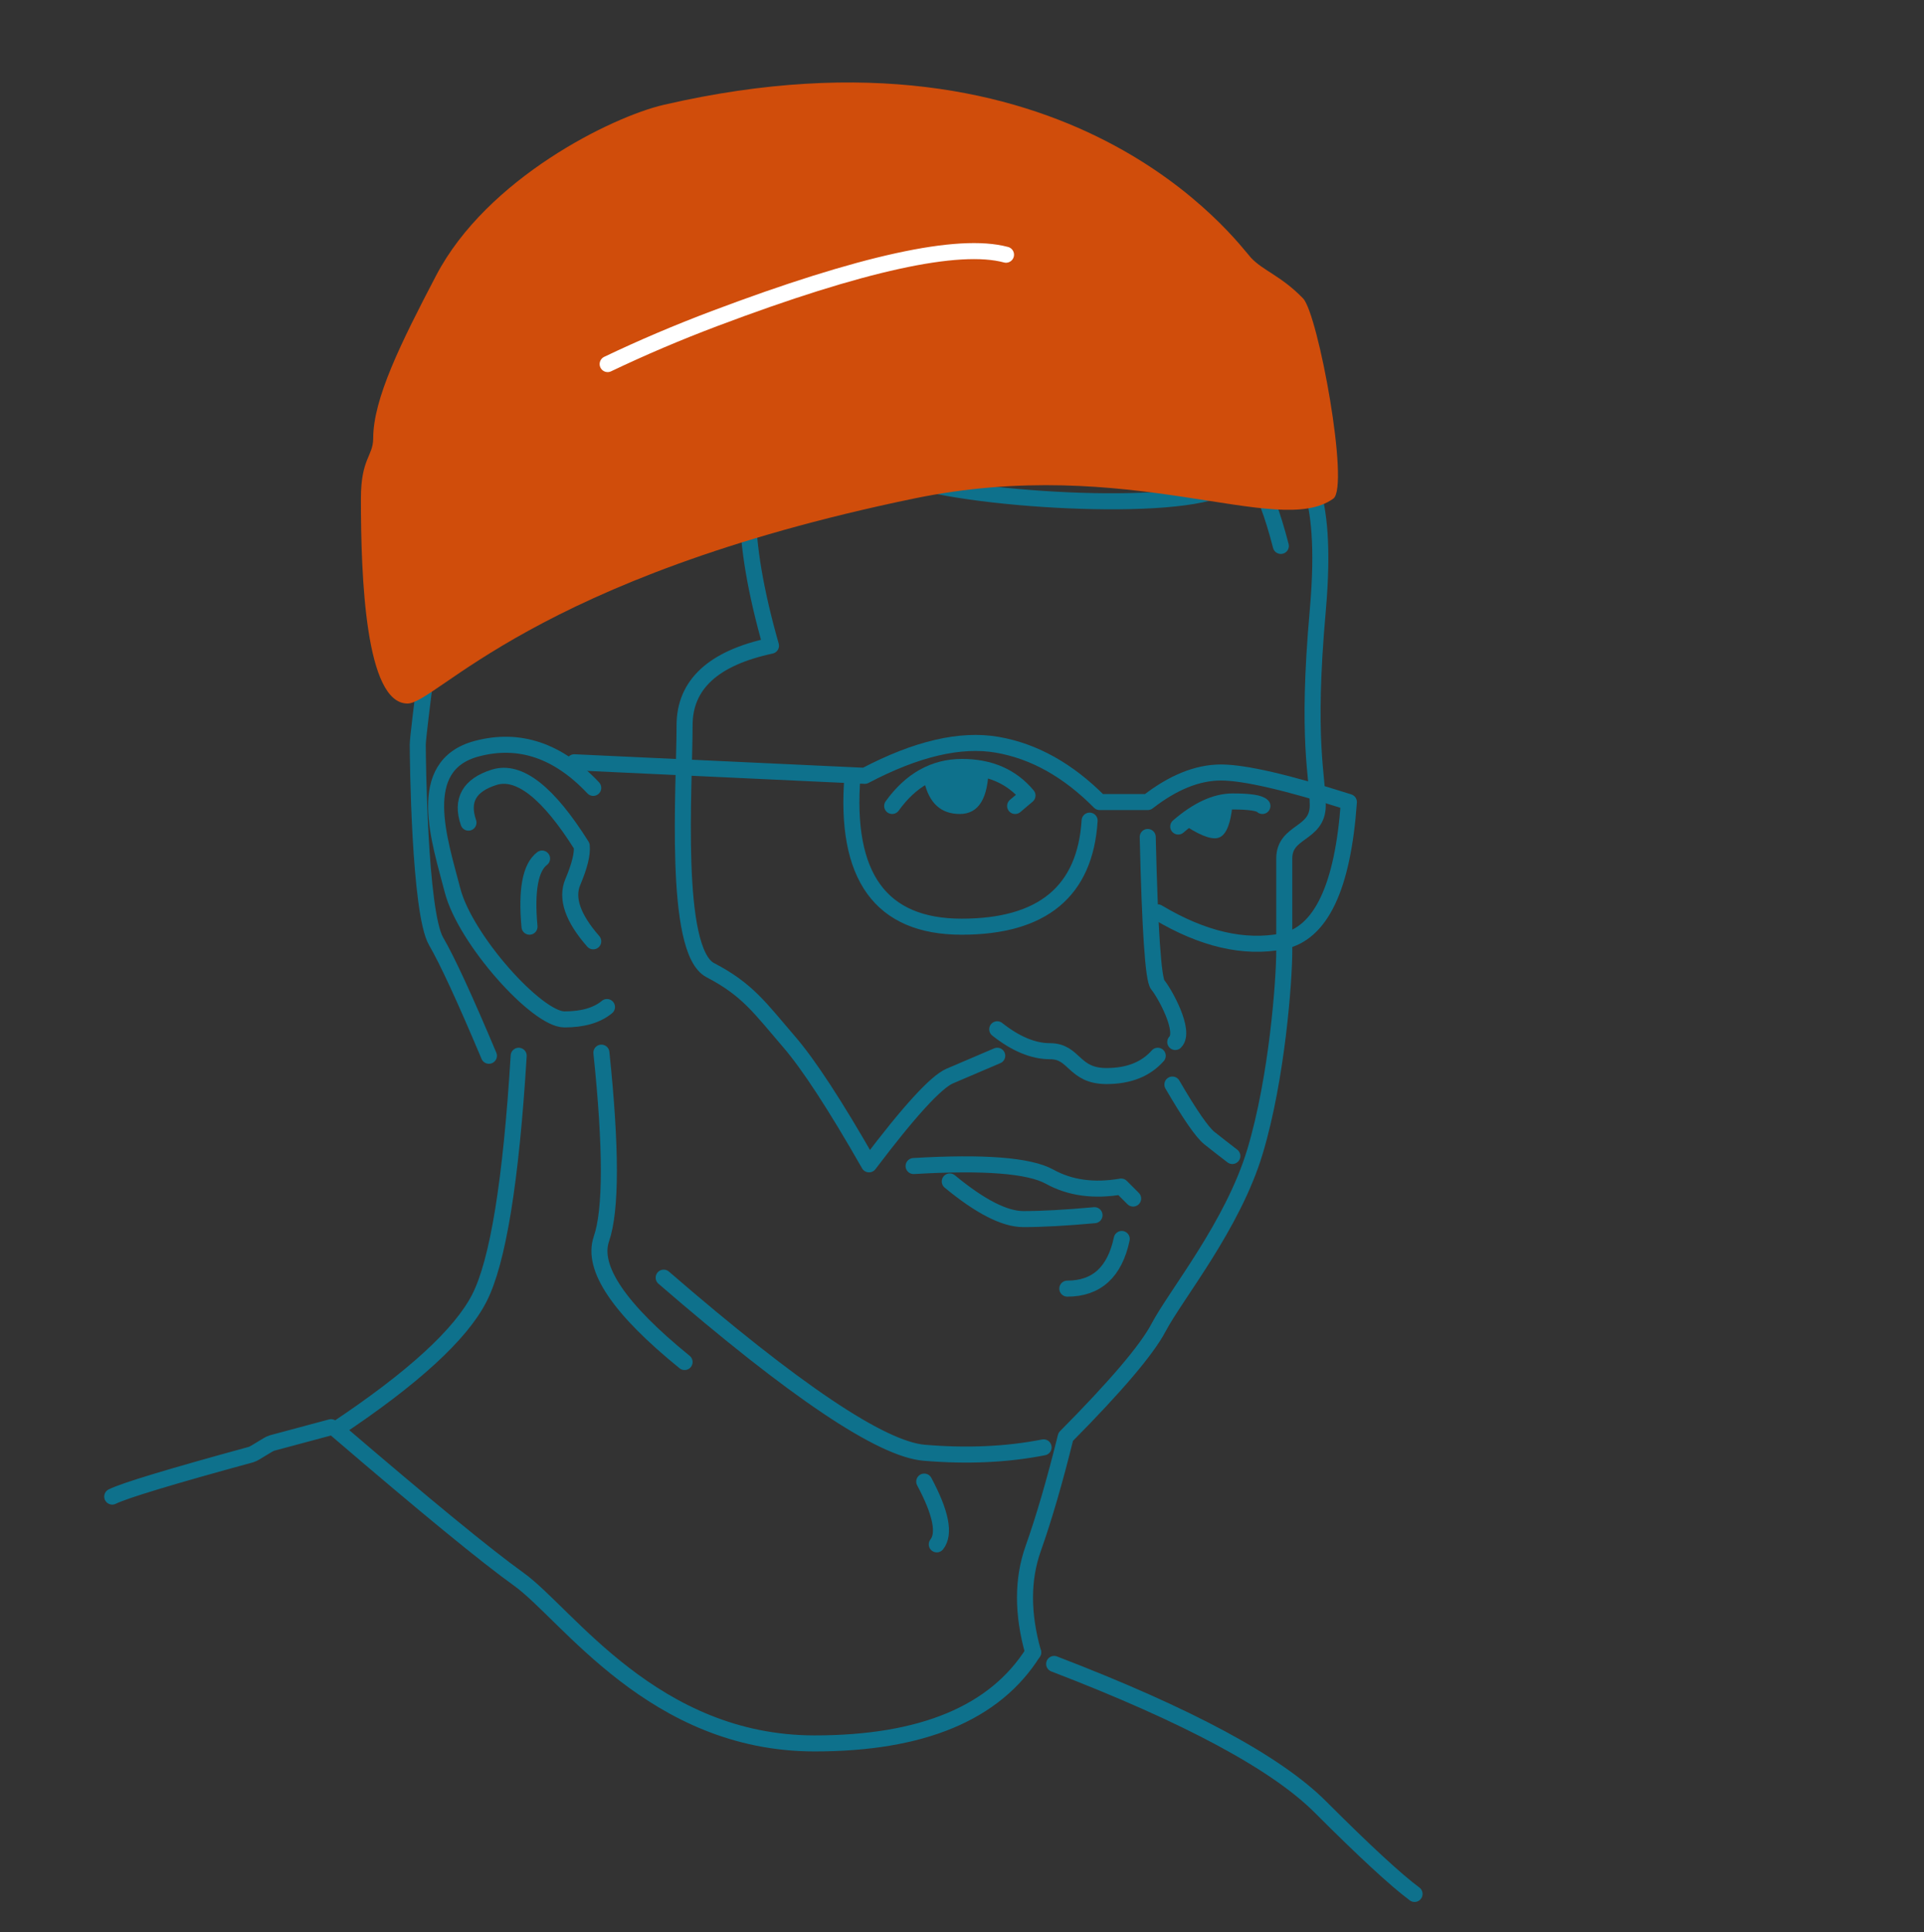 <svg xmlns="http://www.w3.org/2000/svg" width="240" height="241"><rect width="100%" height="100%" fill="#333333" stroke="none"/><g fill="none" fill-rule="evenodd"><path stroke="#0E718C" stroke-linecap="round" stroke-linejoin="round" stroke-width="2" d="M128.874 206.084c-4.768 7.571-13.853 11.356-27.255 11.356-20.102 0-30.894-16.172-36.918-20.485-4.016-2.875-11.611-9.103-22.785-18.683 9.59-6.38 15.547-11.834 17.87-16.362 2.323-4.528 3.962-14.606 4.915-30.235m11.013-6.078c-1.244 1.03-3.013 1.545-5.307 1.545-3.441 0-12.393-9.998-13.96-16.102-1.566-6.104-4.902-15.56 3.03-17.665 5.288-1.404 10.129.227 14.523 4.89"/><path stroke="#0E718C" stroke-linecap="round" stroke-linejoin="round" stroke-width="2" d="M74 117.403c-2.55-2.913-3.4-5.376-2.55-7.389.85-2.013 1.222-3.519 1.116-4.519-4.187-6.672-7.828-9.522-10.923-8.551-3.096.971-4.164 2.857-3.206 5.657m7.612 12.977c-.415-4.548.108-7.381 1.569-8.497"/><path stroke="#0E718C" stroke-linecap="round" stroke-linejoin="round" stroke-width="2" d="M128.874 206.084c-1.354-4.797-1.354-9.106 0-12.927 1.354-3.821 2.709-8.473 4.063-13.956 6.256-6.311 10.114-10.849 11.575-13.614 2.191-4.147 9.261-12.739 12.036-21.964 2.775-9.225 3.651-21.437 3.651-25.025V107.081c0-3.522 4.178-2.938 4.178-6.63 0-3.692-1.453-7.936 0-24.278 1.453-16.342-2.507-17.47-2.507-19.695 0-2.224-10.924-20.134-15.592-22.239-4.668-2.105-10.742-10.93-13.341-10.93-2.599 0-21.708-6.634-24.638-4.771-2.93 1.863-18.892 5.805-20.898 9.23-2.006 3.425-13.465 7.932-16.624 12.658-3.159 4.725-14.283 16.098-14.283 20.035 0 3.938-2.094 9.364-2.094 11.885 0 2.521-2.288 19.022-2.288 20.541 0 1.519.194 20.919 2.288 24.516 1.396 2.398 3.592 7.155 6.588 14.272"/><path stroke="#0E718C" stroke-linecap="round" stroke-linejoin="round" stroke-width="2" d="M113.963 145.429c8.774-.518 14.429-.075 16.964 1.328 2.535 1.404 5.51 1.814 8.925 1.232l1.495 1.495m-1.42 5.04c-.874 4.13-3.137 6.195-6.791 6.195m-14.661-13.368c3.785 3.13 6.846 4.695 9.18 4.695s5.294-.162 8.876-.487m-12.136-23.187c2.302 1.822 4.495 2.734 6.581 2.734 3.129 0 2.882 3.099 7.045 3.099 2.775 0 4.907-.843 6.396-2.53m-1.249-27.286c.274 11.624.69 17.769 1.249 18.434.838.998 3.533 5.807 2.185 7.136"/><path stroke="#0E718C" stroke-linecap="round" stroke-linejoin="round" stroke-width="2" d="M71.638 95.071l36.241 1.689c6.421-3.377 11.926-4.667 16.516-3.872 4.59.795 8.849 3.176 12.776 7.143h5.998c3.162-2.457 6.206-3.685 9.133-3.685 2.927 0 8.246 1.228 15.957 3.685-.748 10.648-3.508 16.439-8.28 17.373-4.773.934-9.96-.271-15.561-3.615"/><path stroke="#0E718C" stroke-linecap="round" stroke-linejoin="round" stroke-width="2" d="M106.341 96.759c-1.018 12.546 3.518 18.819 13.608 18.819s15.413-4.409 15.971-13.228"/><path stroke="#0E718C" stroke-linecap="round" stroke-linejoin="round" stroke-width="2" d="M111.29 100.52c2.34-3.244 5.243-4.865 8.71-4.865s6.19 1.188 8.169 3.563l-1.541 1.303m20.345 2.564c2.412-2.085 4.675-3.127 6.789-3.127s3.35.188 3.709.563"/><path fill="#0E718C" d="M115.288 97.475c.607 2.697 2.088 4.046 4.442 4.046s3.552-1.955 3.593-5.866h-4.017c-1.073 0-2.412.607-4.017 1.82zm32.716 5.609c2.029 1.305 3.436 1.739 4.219 1.305.783-.435 1.284-1.724 1.501-3.869-1.5-.667-2.657-.667-3.471 0-.814.667-1.564 1.522-2.248 2.564z"/><path stroke="#0E718C" stroke-linecap="round" stroke-linejoin="round" stroke-width="2" d="M159.772 68.089c-2.126-8.178-4.142-10.905-6.048-8.178-2.86 4.089-29.922 2.818-39.76 0-9.838-2.818-20.682-3.319-20.682 3.578 0 4.598.963 10.28 2.888 17.045-7.183 1.533-10.775 4.842-10.775 9.927 0 7.627-1.471 28.102 3.208 30.539 4.679 2.437 6.191 4.714 9.85 8.959 2.44 2.83 5.757 7.917 9.951 15.26 4.99-6.601 8.347-10.272 10.071-11.015 1.724-.742 3.697-1.585 5.92-2.53m21.849 3.593c2.173 3.734 3.713 5.961 4.619 6.681.906.72 1.859 1.464 2.86 2.23m-78.705-12.891c1.241 11.882 1.241 19.627 0 23.236-1.241 3.609 2.218 8.725 10.377 15.35m-2.608-10.523c16.311 14.109 27.145 21.389 32.502 21.839 5.356.451 10.32.226 14.889-.674m-14.889 4.269c2.087 3.903 2.609 6.514 1.565 7.832M41.292 178c-3.397.907-5.846 1.564-7.348 1.971-.554.15-2.096 1.298-2.626 1.443C21.315 184.146 15.543 185.893 14 186.655m117.494 20.872c16.64 6.389 27.708 12.332 33.203 17.829 5.495 5.497 9.414 9.116 11.757 10.858"/><path fill="#D04D0B" d="M45.021 62.186c0-5.047 1.527-5.26 1.532-7.528.011-4.94 3.43-11.85 7.846-20.291 6.348-12.133 21.943-19.8 28.387-21.29 50.912-11.776 71.731 17.429 73.26 19.067 1.53 1.638 3.725 2.224 6.495 5.07 1.887 1.939 5.84 23.478 3.778 24.972-6.96 5.042-25.345-5.591-52.358 0-47.509 9.834-59.511 25.559-63.131 25.559-5.231 0-5.811-15.624-5.811-25.559z"/><path stroke="#FFF" stroke-linecap="round" stroke-linejoin="round" stroke-width="2" d="M75.798 45.408c4.283-2.046 8.737-3.941 13.362-5.686 18.301-6.902 30.411-9.553 36.33-7.954"/></g></svg>